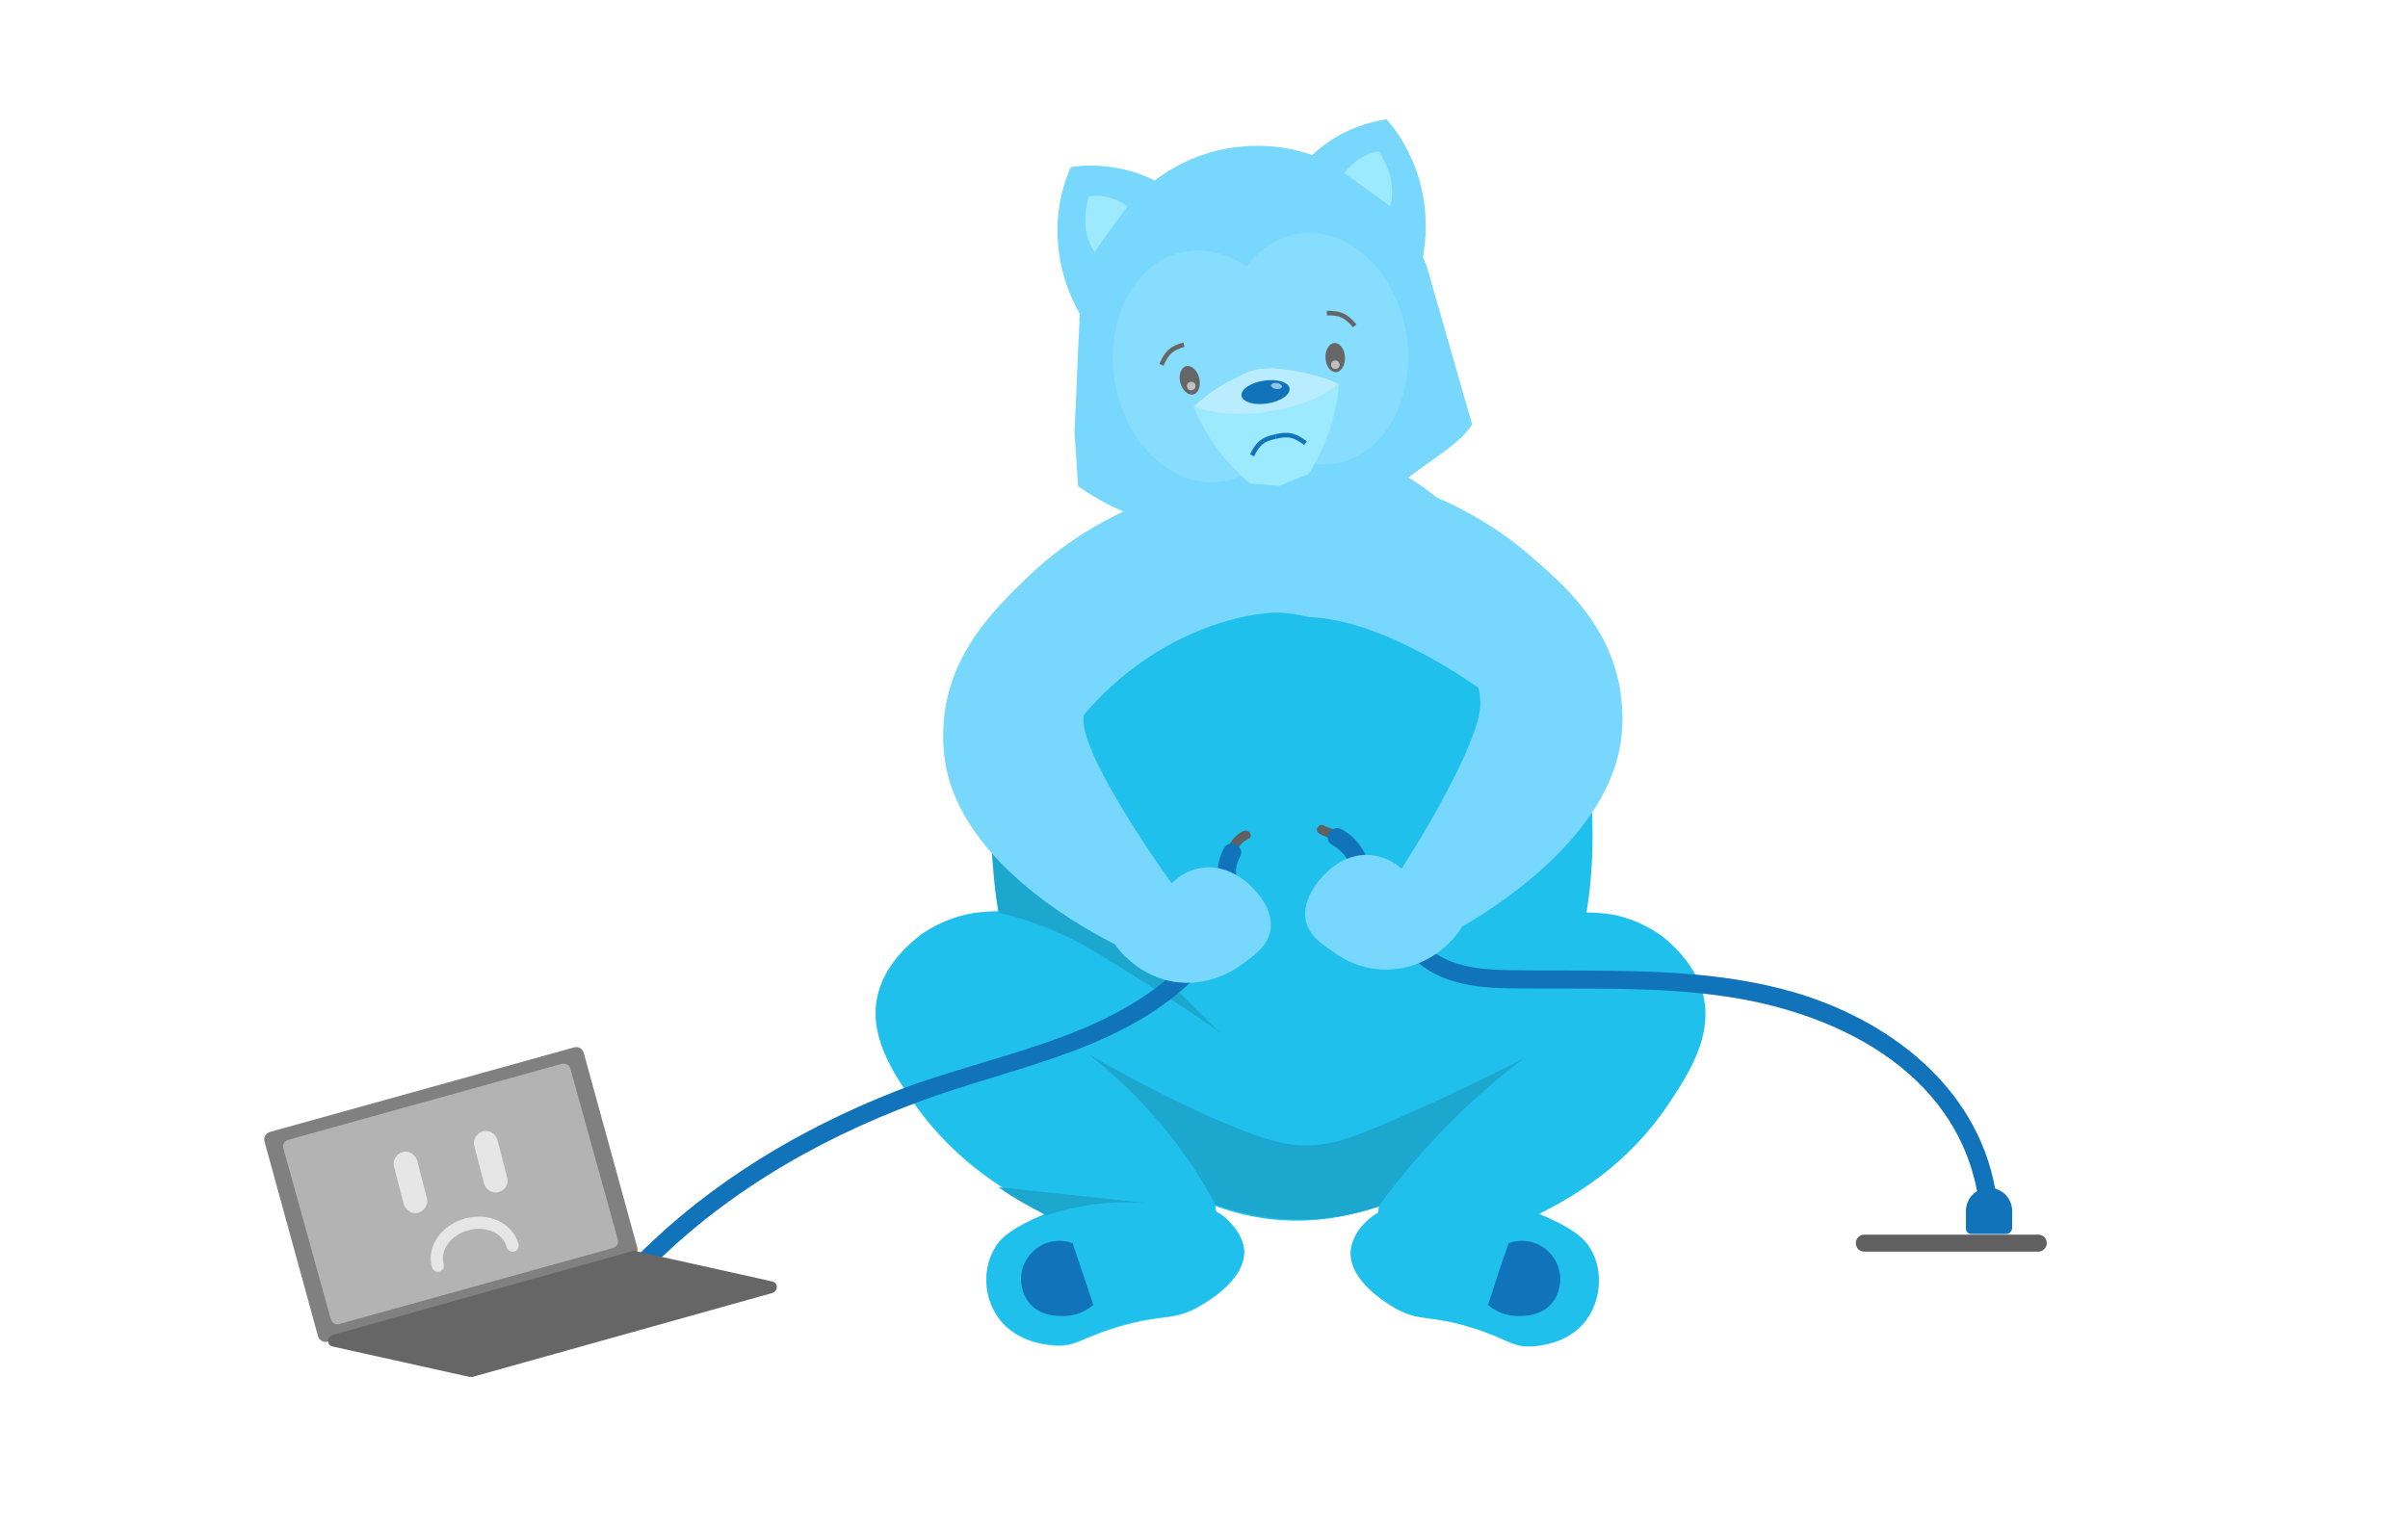 <?xml version="1.0" encoding="utf-8"?>
<!-- Generator: Adobe Illustrator 22.0.1, SVG Export Plug-In . SVG Version: 6.00 Build 0)  -->
<svg version="1.1" id="Layer_1" xmlns="http://www.w3.org/2000/svg" xmlns:xlink="http://www.w3.org/1999/xlink" x="0px" y="0px"
	 viewBox="0 0 396 252" style="enable-background:new 0 0 396 252;" xml:space="preserve">
<style type="text/css">
	.st0{fill:#77D7FD;}
	.st1{clip-path:url(#SVGID_2_);fill:#20C0ED;}
	.st2{fill:#86DDFD;}
	.st3{fill:#9DE9FE;}
	.st4{clip-path:url(#SVGID_4_);fill:#B8ECFE;}
	.st5{fill:#1174BA;}
	.st6{fill:#93C3E6;}
	.st7{fill:none;stroke:#1174BA;stroke-width:0.75;stroke-miterlimit:10;}
	.st8{fill:#666666;}
	.st9{fill:none;stroke:#666666;stroke-width:0.75;stroke-miterlimit:10;}
	.st10{fill:#BFBFBF;}
	.st11{clip-path:url(#SVGID_6_);fill:#20C0ED;}
	.st12{fill:#1CA7CF;}
	.st13{fill:#606060;}
	.st14{fill:#808080;}
	.st15{fill:#B3B3B3;}
	.st16{fill:#E6E6E6;}
	.st17{fill:none;stroke:#E6E6E6;stroke-width:2;stroke-linecap:round;stroke-miterlimit:10;}
	.st18{clip-path:url(#SVGID_8_);fill:#1CA7CF;}
</style>
<path class="st0" d="M255.4,136.9c0,35-13.7,63.8-41.6,63.8c-4.8,0-9.5-0.9-14-2.5c0.1,0.4,0.1,0.8,0.2,1.2c1,0.5,1.7,1.1,2.2,1.7
	c0.6,0.6,2.2,2.3,2.4,4.7c0.2,5.1-6.8,8.8-7.8,9.4c-4.3,2.2-5.4,0.9-12.9,3.1c-6.3,1.9-6.8,3.2-10.2,3.1c-1.5-0.1-7.3-0.5-10.1-5.5
	c-1.9-3.3-1.8-7.5,0-10.5c0.6-1.1,1.9-2.7,6.2-4.7c0.9-0.4,1.7-0.8,2.6-1.1c-0.3-0.2-0.7-0.3-1-0.5c-4.9-2.5-14-7.4-21.1-17.6
	c-3.3-4.8-7.8-11.3-5.8-18.3c1.4-5,5.6-8.3,7-9.4c0.6-0.4,3.8-2.7,8.6-3.5c1.4-0.2,2.8-0.3,4.2-0.3c-0.7-4.1-1-8.4-1-12.8
	c0-35,22.7-63.3,50.6-63.3C241.7,74,255.4,101.9,255.4,136.9z"/>
<g>
	<defs>
		<path id="SVGID_1_" d="M150.2,182.2c0,44.3,16.9,81.7,61.2,81.7s74.1-36.3,80.1-80.2c4.1-29.9-50-82.2-76.9-82.2
			C184.8,101.6,150.2,137.9,150.2,182.2z"/>
	</defs>
	<clipPath id="SVGID_2_">
		<use xlink:href="#SVGID_1_"  style="overflow:visible;"/>
	</clipPath>
	<path class="st1" d="M164.5,137.5c0,35,21.8,63.3,48.8,63.3c4.7,0,9.2-0.9,13.5-2.5c-0.1,0.4-0.1,0.8-0.2,1.2
		c-0.9,0.5-1.6,1.1-2.2,1.7c-0.6,0.6-2.1,2.3-2.3,4.7c-0.2,5.1,6.5,8.8,7.5,9.4c4.1,2.2,5.2,0.9,12.4,3.1c6.1,1.9,6.5,3.2,9.8,3.1
		c1.4-0.1,7.1-0.5,9.8-5.5c1.8-3.3,1.8-7.5,0-10.5c-0.6-1.1-1.8-2.7-6-4.7c-0.8-0.4-1.7-0.8-2.5-1.1c0.3-0.2,0.6-0.3,1-0.5
		c4.7-2.5,13.5-7.4,20.3-17.6c3.2-4.8,7.5-11.3,5.6-18.3c-1.4-5-5.4-8.3-6.8-9.4c-0.6-0.4-3.7-2.7-8.3-3.5c-1.4-0.2-2.7-0.3-4-0.3
		c0.7-4.1,1-8.4,1-12.8c0-35-21.8-63.3-48.8-63.3C186.3,74.2,164.5,102.5,164.5,137.5z"/>
</g>
<path class="st0" d="M242.1,69.8c-1.8,2.9-5.2,4.8-10.3,8.6c-8.8,6.8-18,7.8-23.7,8.4c-5.1,0.6-13.3,1.4-22.5-2.3
	c-3.6-1.4-6.4-3.2-8.3-4.5c-0.2-3-0.4-6-0.6-9c0.3-5.9,0.5-11.9,0.8-17.8c0-0.5,0-1,0.1-1.5c-1.3-2.3-3.7-7.2-3.7-13.8
	c0-4.6,1.2-8.2,2.2-10.4c1.7-0.3,4.1-0.4,6.8,0c2.8,0.4,5.2,1.3,7,2.2c3.5-2.7,7.7-4.6,12.6-5.4c4.8-0.7,9.2-0.2,13.3,1.2
	c1.4-1.3,3.3-2.8,5.7-3.9c2.5-1.2,4.8-1.7,6.5-2c1.6,1.8,3.8,4.9,5.2,9.3c1.8,5.7,1.3,10.7,0.8,13.4c0.2,0.5,0.4,0.9,0.6,1.4
	c0.3,1.1,0.7,2.3,1,3.5C237.7,54.4,240.1,63,242.1,69.8z"/>
<path class="st2" d="M231.3,55.1c1.6,10.5-3.7,20-11.9,21.2c-3.5,0.5-6.9-0.5-9.8-2.6c-2.1,2.9-5.1,4.9-8.5,5.5
	c-8.2,1.3-16.2-6.2-17.8-16.7c-1.6-10.5,3.7-20,11.9-21.2c3.5-0.5,6.9,0.5,9.8,2.6c2.1-2.9,5.1-4.9,8.5-5.5
	C221.8,37.2,229.7,44.7,231.3,55.1z"/>
<path class="st3" d="M220.2,63.2c-0.2,2.6-0.8,6-2.4,9.8c-0.8,1.9-1.7,3.6-2.6,5c-1.6,0.6-3.1,1.2-4.7,1.9c-1.7-0.1-3.3-0.2-5-0.4
	c-1.3-1.1-2.6-2.4-4-4c-2.6-3.1-4.2-6.2-5.2-8.6c1.1-1,2.5-2.2,4.3-3.3c1.1-0.7,2.2-1.2,3.2-1.7c0,0,0,0,0,0c1-0.6,2.2-1,3.4-1.2
	c0,0,0,0,0,0c0,0,0,0,0,0c0.1,0,0.1,0,0.2,0c0.1,0,0.1,0,0.2,0c0,0,0,0,0,0c0,0,0,0,0,0c1.3-0.2,2.5-0.1,3.6,0.1c0,0,0,0,0,0
	c1.1,0.1,2.3,0.3,3.5,0.6C217.2,61.9,218.9,62.6,220.2,63.2z"/>
<g>
	<defs>
		
			<ellipse id="SVGID_3_" transform="matrix(0.988 -0.152 0.152 0.988 -6.881 32.299)" cx="207.7" cy="61.1" rx="14.9" ry="6.7"/>
	</defs>
	<clipPath id="SVGID_4_">
		<use xlink:href="#SVGID_3_"  style="overflow:visible;"/>
	</clipPath>
	<path class="st4" d="M220.2,63.2c-0.2,2.6-0.8,6-2.4,9.8c-0.8,1.9-1.7,3.6-2.6,5c-1.6,0.6-3.1,1.2-4.7,1.9c-1.7-0.1-3.3-0.2-5-0.4
		c-1.3-1.1-2.6-2.4-4-4c-2.6-3.1-4.2-6.2-5.2-8.6c1.1-1,2.5-2.2,4.3-3.3c1.1-0.7,2.2-1.2,3.2-1.7c0,0,0,0,0,0c1-0.6,2.2-1,3.4-1.2
		c0,0,0,0,0,0c0,0,0,0,0,0c0.1,0,0.1,0,0.2,0c0.1,0,0.1,0,0.2,0c0,0,0,0,0,0c0,0,0,0,0,0c1.3-0.2,2.5-0.1,3.6,0.1c0,0,0,0,0,0
		c1.1,0.1,2.3,0.3,3.5,0.6C217.2,61.9,218.9,62.6,220.2,63.2z"/>
</g>
<ellipse transform="matrix(0.988 -0.152 0.152 0.988 -7.386 32.417)" class="st5" cx="208.2" cy="64.5" rx="4" ry="1.9"/>
<ellipse transform="matrix(0.143 -0.99 0.99 0.143 117.053 262.214)" class="st6" cx="209.9" cy="63.5" rx="0.5" ry="0.9"/>
<path class="st7" d="M214.7,72.9c-1.8-1.3-2.7-1.6-4.9-1.1"/>
<path class="st7" d="M205.9,74.9c1-2,1.7-2.6,3.9-3.1"/>
<ellipse transform="matrix(0.968 -0.25 0.25 0.968 -9.406 50.986)" class="st8" cx="195.7" cy="62.5" rx="1.6" ry="2.4"/>
<ellipse transform="matrix(0.999 -5.229600e-02 5.229600e-02 0.999 -2.774 11.559)" class="st8" cx="219.5" cy="58.8" rx="1.6" ry="2.4"/>
<path class="st9" d="M191,60c0.9-2,1.6-2.7,3.7-3.3"/>
<path class="st9" d="M222.8,53.6c-1.5-1.7-2.3-2.1-4.6-2.1"/>
<path class="st3" d="M185.4,34c-0.6-0.5-1.8-1.3-3.4-1.6c-1.2-0.3-2.3-0.2-2.9-0.1c-0.5,1.5-1.2,4.6,0.1,7.7c0.2,0.5,0.5,1,0.8,1.5
	C181.7,39,183.5,36.5,185.4,34z"/>
<path class="st3" d="M221.1,28.5c0.4-0.6,1.3-1.7,2.8-2.6c1.1-0.6,2.1-0.9,2.8-1c0.9,1.3,2.5,4,2.2,7.4c0,0.6-0.1,1.1-0.3,1.6
	C226.1,32.1,223.6,30.3,221.1,28.5z"/>
<circle class="st10" cx="219.6" cy="60" r="0.7"/>
<circle class="st10" cx="195.9" cy="63.5" r="0.7"/>
<g>
	<defs>
		<path id="SVGID_5_" d="M279.1,182.2c0,44.3-17.5,81.7-63.5,81.7s-83.1-35.9-83.1-80.2s50.5-86.2,79.1-87
			C231.5,96.1,279.1,137.9,279.1,182.2z"/>
	</defs>
	<clipPath id="SVGID_6_">
		<use xlink:href="#SVGID_5_"  style="overflow:visible;"/>
	</clipPath>
	<path class="st11" d="M258.7,137.3c5.3,34.6-17,63.3-44.9,63.3c-4.8,0-9.5-0.9-14-2.5c0.1,0.4,0.1,0.8,0.2,1.2
		c1,0.5,1.7,1.1,2.2,1.7c0.6,0.6,2.2,2.3,2.4,4.7c0.2,5.1-6.8,8.8-7.8,9.4c-4.3,2.2-5.4,0.9-12.9,3.1c-6.3,1.9-6.8,3.2-10.2,3.1
		c-1.5-0.1-7.3-0.5-10.1-5.5c-1.9-3.3-1.8-7.5,0-10.5c0.6-1.1,1.9-2.7,6.2-4.7c0.9-0.4,1.7-0.8,2.6-1.1c-0.3-0.2-0.7-0.3-1-0.5
		c-4.9-2.5-14-7.4-21.1-17.6c-3.3-4.8-7.8-11.3-5.8-18.3c1.4-5,5.6-8.3,7-9.4c0.6-0.4,3.8-2.7,8.6-3.5c1.4-0.2,2.8-0.3,4.2-0.3
		c-0.7-4.1,1.5-4.6,3.7-12.6c6.5-23.8,26.6-35.4,41.1-36.5C223.8,99.9,256.7,124.1,258.7,137.3z"/>
</g>
<path class="st12" d="M164.2,150.1c4.2,1,9.7,2.8,15.6,6.3c3.7,2.2,18.7,11.6,21.1,13.7c-7.8-7.6-20.3-18.6-17.7-30.3
	c-6.7-0.8-13.4-1.5-20.1-2.3c0,1.6,0,3.3,0.2,5.1C163.5,145.3,163.8,147.8,164.2,150.1z"/>
<g>
	<path class="st13" d="M202.8,139.5c0.4-0.9,1.2-1.7,2.2-2.2"/>
	<g>
		<path class="st13" d="M203.4,139.9c0.4-0.8,1-1.5,1.9-1.9c0.9-0.4,0.1-1.7-0.8-1.3c-1.1,0.5-1.9,1.4-2.4,2.4
			C201.7,140,203,140.7,203.4,139.9L203.4,139.9z"/>
	</g>
</g>
<g>
	<path class="st13" d="M220.1,137.4c-1-0.2-1.9-0.5-2.8-1"/>
	<g>
		<path class="st13" d="M220.3,136.7c-0.9-0.2-1.8-0.5-2.6-0.9c-0.8-0.5-1.6,0.8-0.8,1.3c0.9,0.5,1.9,0.9,3,1.1
			C220.8,138.3,221.2,136.9,220.3,136.7L220.3,136.7z"/>
	</g>
</g>
<g>
	<g>
		<path class="st5" d="M203.4,144.5c-0.3-1.2-0.1-2.4,0.5-3.5c1-1.7-1.6-3.2-2.6-1.5c-1,1.8-1.3,3.8-0.8,5.8
			C201,147.2,203.9,146.4,203.4,144.5L203.4,144.5z"/>
	</g>
</g>
<g>
	<g>
		<path class="st5" d="M225.2,142.8c-0.4-2.7-2.2-5.1-4.6-6.4c-1.7-0.9-3.2,1.7-1.5,2.6c1.8,1,2.9,2.6,3.2,4.6
			c0.1,0.8,1.1,1.2,1.8,1C225,144.5,225.4,143.6,225.2,142.8L225.2,142.8z"/>
	</g>
</g>
<g>
	<g>
		<path class="st5" d="M232,157.2c4.8,5.1,11.8,5.4,18.4,5.4c10.8,0.1,21.8-0.3,32.5,1.2c18.7,2.5,38.6,12.2,42.3,32.5
			c0.3,1.9,3.2,1.1,2.9-0.8c-3.1-16.9-17.7-27.9-33.5-32.4c-9.6-2.7-19.6-3.3-29.6-3.4c-5.5-0.1-11.1,0-16.6-0.1
			c-5.2-0.1-10.6-0.5-14.4-4.5C232.8,153.6,230.7,155.8,232,157.2L232,157.2z"/>
	</g>
</g>
<g>
	<g>
		<path class="st5" d="M194.9,158.3c-12.5,12.8-31.6,15-47.6,21.2c-15.7,6.2-30.3,14.9-42.3,26.9c-1.4,1.4,0.8,3.5,2.1,2.1
			c13.2-13.2,29.6-22.3,47.2-28.4c14.9-5.1,31.2-8,42.7-19.7C198.3,159,196.2,156.9,194.9,158.3L194.9,158.3z"/>
	</g>
</g>
<path class="st5" d="M329.9,203h-5.7c-0.5,0-0.9-0.4-0.9-0.9v-2.9c0-2.1,1.7-3.8,3.8-3.8l0,0c2.1,0,3.8,1.7,3.8,3.8v2.9
	C330.8,202.6,330.4,203,329.9,203z"/>
<path class="st13" d="M335.2,205.9h-28.6c-0.8,0-1.4-0.6-1.4-1.4l0,0c0-0.8,0.6-1.4,1.4-1.4h28.6c0.8,0,1.4,0.6,1.4,1.4l0,0
	C336.6,205.2,336,205.9,335.2,205.9z"/>
<path class="st14" d="M94.4,172.3l-50,13.9c-0.7,0.2-1.1,0.9-0.9,1.6l8.8,32c0.2,0.7,0.9,1.1,1.6,0.9l50-13.9
	c0.7-0.2,1.1-0.9,0.9-1.6l-8.8-32C95.8,172.5,95.1,172.1,94.4,172.3z"/>
<path class="st8" d="M104,205.8l-49.3,13.8c-1,0.3-1,1.7,0,1.9l22.5,5c0.2,0,0.3,0,0.5,0l49.3-13.8c1-0.3,1-1.7,0-1.9l-22.5-5
	C104.4,205.7,104.2,205.7,104,205.8z"/>
<path class="st15" d="M92.4,175l-45,12.5c-0.6,0.2-1,0.8-0.8,1.4l7.8,28.1c0.2,0.6,0.8,1,1.4,0.8l45-12.5c0.6-0.2,1-0.8,0.8-1.4
	l-7.8-28.1C93.7,175.2,93,174.9,92.4,175z"/>
<path class="st16" d="M68.8,199.5L68.8,199.5c-1,0.3-2.1-0.4-2.4-1.4l-1.6-6.2c-0.3-1,0.4-2.1,1.4-2.4v0c1-0.3,2.1,0.4,2.4,1.4
	l1.6,6.2C70.5,198.1,69.8,199.2,68.8,199.5z"/>
<path class="st16" d="M82,196.1L82,196.1c-1,0.3-2.1-0.4-2.4-1.4l-1.6-6.2c-0.3-1,0.4-2.1,1.4-2.4l0,0c1-0.3,2.1,0.4,2.4,1.4
	l1.6,6.2C83.7,194.7,83.1,195.8,82,196.1z"/>
<path class="st17" d="M72,208.2c-0.8-2.9,1.4-5.9,4.8-6.8"/>
<path class="st17" d="M84.3,204.9c-0.8-2.9-4.1-4.4-7.5-3.5"/>
<path class="st0" d="M187.6,82.9c-5.9,2.4-12.8,6.3-19.2,12.6c-4.9,4.8-11.8,11.6-13.1,22.1c0,0.2-0.5,3.8,0.1,7.5
	c2.5,17.4,24.9,28.7,27.9,30.2c0.5,0.7,4,5.6,10.5,6.3c5.8,0.6,9.9-2.5,11.2-3.5c1.7-1.3,3.4-2.6,3.9-4.9c0.8-4.2-3.4-7.6-3.9-8.1
	c-0.8-0.6-3.7-3-7.6-2.3c-2.4,0.4-4,1.8-4.7,2.5c-1.7-2.3-4.1-5.8-6.8-10.1c-7.6-12.2-7.8-15.7-7.7-17.3c0.2-4.6,2.6-6.2,5.3-11.5
	C185.9,101.5,188.3,94,187.6,82.9z"/>
<path class="st5" d="M176.4,204.5c-2.8-1-5.8,0-7.4,2.4c-1.5,2.2-1.4,5,0,7.1c2.1,3,6.1,2.5,7.1,2.4c1.8-0.3,3-1.2,3.7-1.7
	C178.7,211.2,177.5,207.9,176.4,204.5z"/>
<path class="st12" d="M172,199.9c2.6-0.8,6.1-1.7,9.9-2c2.5-0.2,4.7-0.1,6.7,0c-8.1-0.9-16.2-1.7-24.4-2.6
	C166.4,196.9,169.3,198.5,172,199.9z"/>
<path class="st0" d="M232.3,80.3c6,2.1,13.1,5.6,19.8,11.5c5.2,4.5,12.4,10.9,14.3,21.4c0,0.2,0.7,3.8,0.3,7.5
	c-1.5,17.5-23.3,30-26.2,31.7c-0.5,0.8-3.7,5.8-10.2,6.9c-5.8,1-10-1.9-11.3-2.9c-1.8-1.2-3.6-2.5-4.2-4.7c-1-4.1,2.9-7.8,3.5-8.3
	c0.7-0.7,3.5-3.2,7.4-2.7c2.5,0.3,4.1,1.6,4.8,2.2c1.5-2.4,3.8-6,6.2-10.4c6.9-12.6,6.9-16.1,6.7-17.7c-0.4-4.6-2.9-6-5.9-11.2
	C235,98.7,232.1,91.3,232.3,80.3z"/>
<g>
	<defs>
		<path id="SVGID_7_" d="M264.3,137.3c0,35-22.7,63.3-50.6,63.3c-4.8,0-9.5-0.9-14-2.5c0.1,0.4,0.1,0.8,0.2,1.2
			c1,0.5,1.7,1.1,2.2,1.7c0.6,0.6,2.2,2.3,2.4,4.7c0.2,5.1-6.8,8.8-7.8,9.4c-4.3,2.2-5.4,0.9-12.9,3.1c-6.3,1.9-6.8,3.2-10.2,3.1
			c-1.5-0.1-7.3-0.5-10.1-5.5c-1.9-3.3-1.8-7.5,0-10.5c0.6-1.1,1.9-2.7,6.2-4.7c0.9-0.4,1.7-0.8,2.6-1.1c-0.3-0.2-0.7-0.3-1-0.5
			c-4.9-2.5-14-7.4-21.1-17.6c-3.3-4.8-7.8-11.3-5.8-18.3c1.4-5,5.6-8.3,7-9.4c0.6-0.4,3.8-2.7,8.6-3.5c1.4-0.2,2.8-0.3,4.2-0.3
			c-0.7-4.1-1-8.4-1-12.8c0-35,22.7-63.3,50.6-63.3C241.7,74,264.3,102.4,264.3,137.3z"/>
	</defs>
	<clipPath id="SVGID_8_">
		<use xlink:href="#SVGID_7_"  style="overflow:visible;"/>
	</clipPath>
	<path class="st18" d="M179,173.4c6.4,5.1,14.7,13.1,20.9,24.8c1.8,3.4,8.9,2.8,10,5.9c6.7-0.3,2.1-1.5,8.7-1.8c0.9-3,7.4-1,8.2-4
		c4.2-5.7,9.5-11.9,16.3-18c2.5-2.3,5.1-4.4,7.5-6.2c-8.8,4.5-16.2,7.9-21.8,10.3c-7,3-9.7,3.9-13.4,4c-3.6,0.1-7.2-0.6-16.9-4.9
		C193.5,181.2,186.7,177.9,179,173.4z"/>
</g>
<path class="st5" d="M248.1,204.5c2.8-1,5.8,0,7.4,2.4c1.5,2.2,1.4,5,0,7.1c-2.1,3-6.1,2.5-7.1,2.4c-1.8-0.3-3-1.2-3.7-1.7
	C245.8,211.2,246.9,207.9,248.1,204.5z"/>
</svg>
